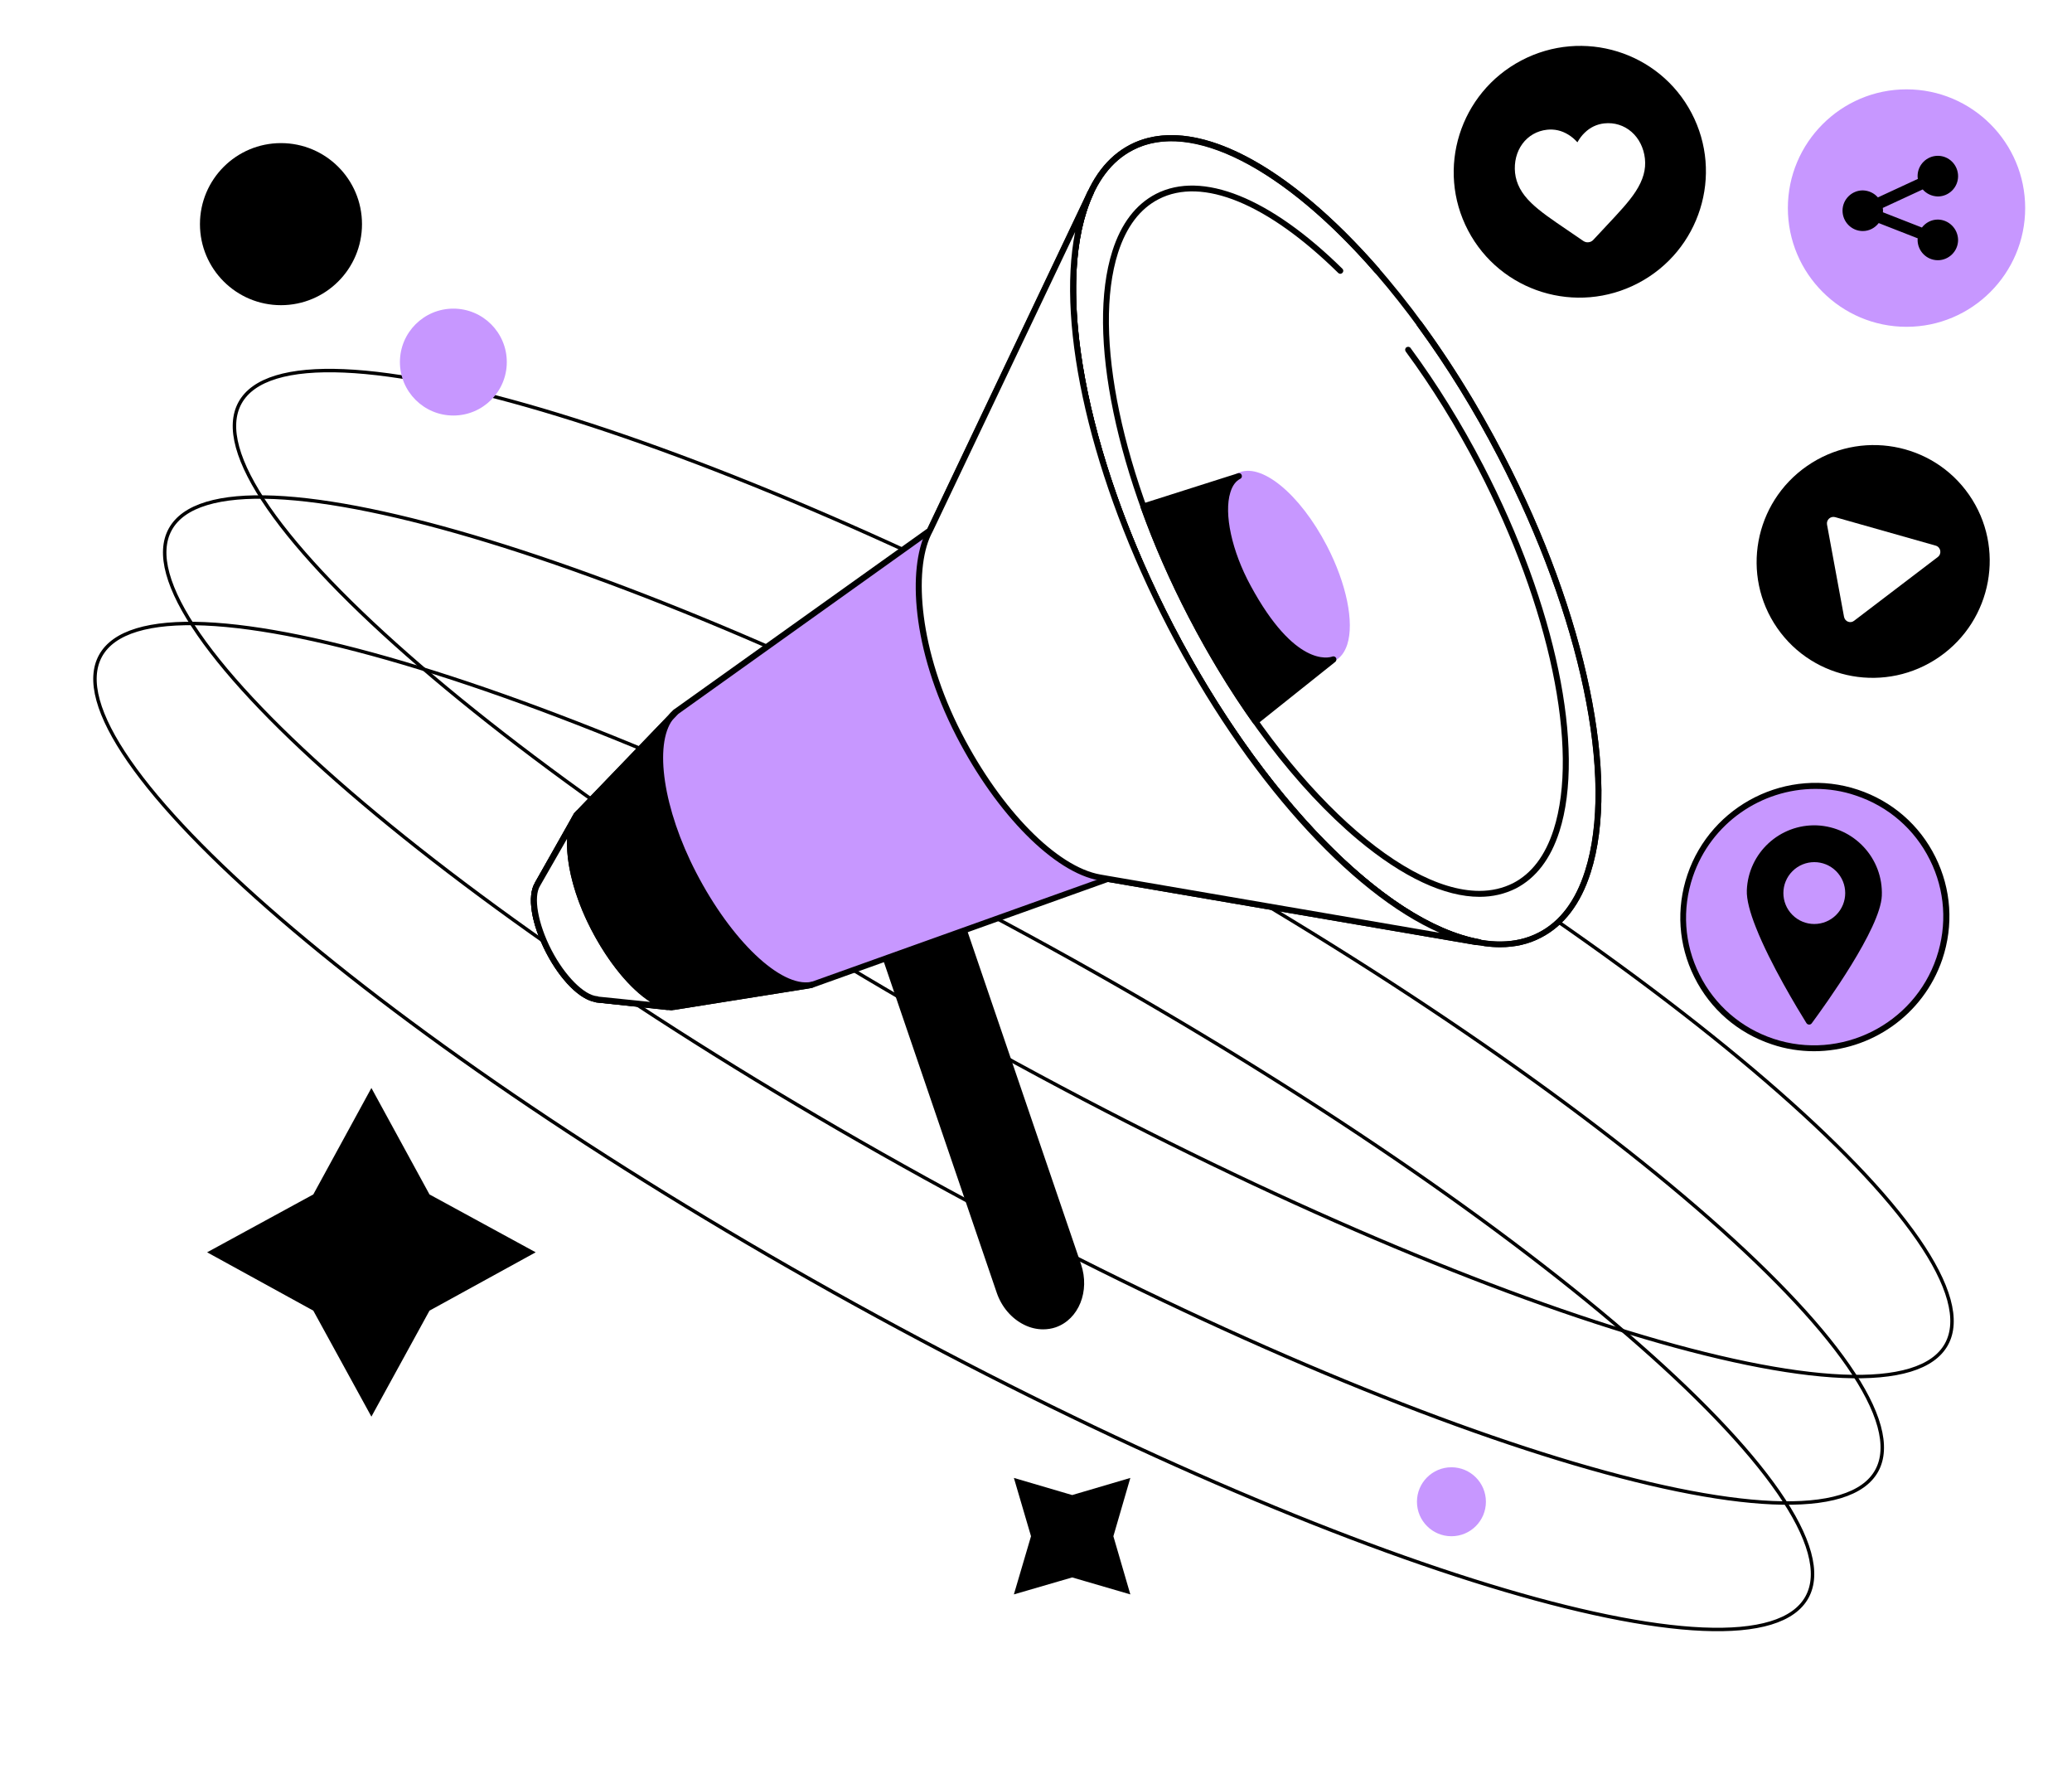 <svg width="601" height="516" viewBox="0 0 601 516" fill="none" xmlns="http://www.w3.org/2000/svg">
<rect width="601" height="516" fill="#1E1E1E"/>
<g clip-path="url(#clip0_0_1)">
<rect width="1920" height="9151" transform="translate(-998 -214)" fill="white"/>
<g clip-path="url(#clip1_0_1)">
<path d="M310.998 433.035L328.599 427.849L323.464 445.5L328.599 463.101L310.998 457.965L293.347 463.101L298.533 445.5L293.347 427.849L310.998 433.035Z" fill="black" stroke="white" stroke-miterlimit="10"/>
</g>
<g clip-path="url(#clip2_0_1)">
<path d="M124.947 346.009L156.423 363.159L124.947 380.447L107.728 411.854L90.509 380.447L59.033 363.159L90.509 346.009L107.728 314.464L124.947 346.009Z" fill="black" stroke="white" stroke-miterlimit="10"/>
</g>
<path d="M564.58 389.833C562.68 393.277 559.142 395.768 554.046 397.313C548.949 398.859 542.337 399.443 534.375 399.1C518.455 398.413 497.253 394.024 472.239 386.368C422.218 371.058 357.056 342.716 288.617 304.965C220.178 267.215 161.445 227.217 121.812 193.075C101.992 176.001 86.97 160.409 77.897 147.31C73.359 140.759 70.326 134.855 68.914 129.718C67.503 124.584 67.723 120.262 69.622 116.819C71.522 113.375 75.06 110.884 80.155 109.339C85.253 107.793 91.865 107.209 99.826 107.552C115.747 108.239 136.949 112.628 161.963 120.284C211.983 135.594 277.145 163.936 345.585 201.687C414.024 239.437 472.757 279.434 512.39 313.577C532.209 330.65 547.232 346.242 556.305 359.342C560.843 365.893 563.876 371.797 565.288 376.934C566.699 382.068 566.479 386.389 564.58 389.833Z" stroke="black"/>
<path d="M544.349 426.507C542.45 429.951 538.911 432.442 533.816 433.987C528.718 435.533 522.106 436.117 514.145 435.773C498.224 435.087 477.023 430.698 452.008 423.042C401.988 407.732 336.826 379.39 268.387 341.639C199.947 303.888 141.214 263.891 101.581 229.749C81.762 212.675 66.74 197.083 57.666 183.983C53.129 177.433 50.096 171.529 48.684 166.392C47.272 161.258 47.492 156.936 49.392 153.492C51.291 150.049 54.83 147.557 59.925 146.012C65.023 144.467 71.635 143.883 79.596 144.226C95.516 144.913 116.718 149.302 141.732 156.958C191.753 172.267 256.915 200.61 325.354 238.36C393.794 276.111 452.527 316.108 492.159 350.25C511.979 367.324 527.001 382.916 536.075 396.016C540.612 402.567 543.645 408.471 545.057 413.607C546.468 418.741 546.249 423.063 544.349 426.507Z" stroke="black"/>
<path d="M524.121 463.181C522.221 466.625 518.683 469.116 513.587 470.661C508.49 472.207 501.878 472.791 493.916 472.448C477.996 471.761 456.794 467.372 431.78 459.716C381.759 444.406 316.598 416.064 248.158 378.313C179.719 340.563 120.986 300.566 81.353 266.423C61.533 249.35 46.511 233.758 37.438 220.658C32.9 214.107 29.867 208.203 28.455 203.066C27.044 197.932 27.264 193.611 29.163 190.167C31.063 186.723 34.601 184.232 39.696 182.687C44.794 181.141 51.406 180.557 59.367 180.9C75.288 181.587 96.49 185.976 121.504 193.632C171.524 208.942 236.686 237.284 305.126 275.035C373.565 312.785 432.298 352.783 471.931 386.925C491.75 403.999 506.773 419.591 515.846 432.69C520.384 439.241 523.417 445.145 524.829 450.282C526.24 455.416 526.02 459.737 524.121 463.181Z" stroke="black"/>
<circle cx="131.5" cy="105" r="15.5" fill="#C797FF"/>
<circle cx="421" cy="435.5" r="10" fill="#C797FF"/>
<circle cx="81.499" cy="65" r="23.5" fill="black"/>
<path d="M305.972 384.09C299.668 386.244 292.463 381.974 289.957 374.571L250.958 260.309L273.747 252.514L312.785 366.933C315.291 374.258 312.236 381.935 305.972 384.09Z" fill="black"/>
<path d="M302.565 385.5C300.725 385.5 298.845 385.069 297.044 384.168C293.403 382.366 290.505 378.998 289.096 374.845L250.097 260.584C249.94 260.153 250.175 259.644 250.645 259.487L273.433 251.692C273.668 251.613 273.903 251.613 274.099 251.731C274.295 251.848 274.451 252.005 274.53 252.24L313.568 366.659C316.191 374.414 312.902 382.601 306.206 384.912C305.071 385.304 303.818 385.5 302.565 385.5ZM252.055 260.858L290.779 374.297C292.032 378.018 294.616 381.074 297.827 382.64C300.411 383.894 303.191 384.129 305.697 383.267C311.492 381.269 314.312 374.062 311.962 367.207L273.198 253.611L252.055 260.858Z" fill="black"/>
<path d="M269.713 153.882L195.984 206.488L167.283 236.298L156.006 256.236L155.967 256.392C153.735 259.839 155.027 267.791 159.217 275.899C163.328 283.89 169.123 289.453 173.195 289.766L173.078 289.844L194.731 292.195L235.257 285.731L321.281 254.943L428.214 273.275L428.957 273.314C402.097 268.3 365.839 232.38 339.488 181.576C313.175 130.81 304.796 80.632 316.347 55.876H316.308L270.3 152.628L269.713 153.882Z" fill="#C797FF"/>
<path d="M446.729 271.103C473.156 257.373 468.046 195.129 435.315 132.077C402.583 69.025 354.626 29.041 328.198 42.771C301.771 56.501 306.881 118.745 339.612 181.797C372.344 244.849 420.301 284.833 446.729 271.103Z" fill="white"/>
<path d="M435.105 274.685C423.594 274.685 409.733 268.261 394.815 255.766C374.493 238.766 354.563 212.56 338.705 181.928C314.703 135.55 304.797 87.996 313.489 60.773C316.387 51.685 321.242 45.339 327.859 41.931C341.015 35.194 359.536 40.913 380.053 58.07C400.375 75.07 420.305 101.275 436.163 131.907C460.204 178.286 470.11 225.839 461.379 253.063C458.481 262.151 453.626 268.496 447.009 271.904C443.446 273.784 439.452 274.685 435.105 274.685ZM339.841 40.913C335.808 40.913 332.049 41.736 328.682 43.498C322.456 46.671 317.914 52.703 315.173 61.36C306.598 88.192 316.465 135.237 340.271 181.223C372.692 243.779 420.226 283.812 446.265 270.455C452.49 267.282 457.032 261.25 459.773 252.593C468.348 225.761 458.481 178.716 434.675 132.73C406.444 78.282 366.819 40.913 339.841 40.913Z" fill="black"/>
<path d="M435.105 274.685C423.594 274.685 409.733 268.261 394.814 255.766C374.493 238.765 354.563 212.56 338.705 181.928C314.703 135.55 304.797 87.996 313.489 60.773C316.387 51.685 321.242 45.339 327.859 41.931C336.669 37.387 348.181 38.523 361.141 45.182C373.553 51.567 386.983 62.888 400.061 77.89C400.375 78.243 400.335 78.791 399.983 79.105C399.631 79.418 399.082 79.379 398.769 79.026C372.222 48.551 345.361 34.92 328.681 43.498C322.456 46.671 317.914 52.703 315.173 61.36C306.598 88.192 316.465 135.237 340.271 181.223C368.463 235.632 408.127 273.04 435.066 273.04C439.099 273.04 442.858 272.217 446.225 270.455C452.451 267.282 456.993 261.25 459.734 252.593C468.309 225.761 458.442 178.716 434.635 132.73C427.548 119.02 419.561 106.132 410.986 94.42C410.712 94.029 410.79 93.48 411.181 93.206C411.573 92.932 412.121 93.01 412.395 93.402C421.049 105.192 429.036 118.158 436.202 131.946C460.204 178.285 470.11 225.839 461.378 253.063C458.481 262.15 453.626 268.496 447.008 271.904C443.445 273.784 439.451 274.685 435.105 274.685Z" fill="black"/>
<path d="M386.766 190.839C392.888 187.658 391.711 173.25 384.136 158.659C376.561 144.067 365.457 134.816 359.335 137.997C353.213 141.178 354.39 155.585 361.965 170.177C369.54 184.769 380.644 194.019 386.766 190.839Z" fill="#C797FF"/>
<path d="M384.087 192.348C377.352 192.348 367.955 183.652 361.181 170.53C355.542 159.64 353.232 148.437 355.308 141.974C356.052 139.702 357.265 138.096 358.949 137.234C365.605 133.826 377 143.11 384.909 158.347C390.547 169.237 392.857 180.44 390.782 186.903C390.038 189.175 388.824 190.781 387.141 191.643C386.201 192.113 385.183 192.348 384.087 192.348ZM362.003 138.214C361.181 138.214 360.398 138.37 359.732 138.723C358.44 139.389 357.5 140.642 356.913 142.483C354.994 148.516 357.226 159.248 362.669 169.746C369.873 183.652 380.719 193.014 386.319 190.115C387.611 189.449 388.55 188.196 389.138 186.355C391.056 180.283 388.785 169.59 383.382 159.092C377.039 146.91 367.955 138.214 362.003 138.214Z" fill="#C797FF"/>
<path d="M429.154 260.074C419.052 260.074 406.914 254.434 393.836 243.505C376.06 228.62 358.596 205.666 344.735 178.873C323.709 138.292 315.056 96.653 322.652 72.798C325.197 64.807 329.465 59.245 335.299 56.228C348.69 49.374 368.385 57.286 389.372 77.929C389.725 78.282 389.725 78.791 389.372 79.144C389.02 79.496 388.511 79.496 388.159 79.144C367.72 59.049 348.729 51.215 336.082 57.756C330.679 60.537 326.724 65.747 324.296 73.307C316.818 96.731 325.432 137.861 346.263 178.089C370.891 225.682 405.544 258.351 429.115 258.351C432.639 258.351 435.889 257.607 438.865 256.118C444.268 253.337 448.223 248.127 450.65 240.567C458.129 217.143 449.515 176.013 428.684 135.785C422.38 123.642 415.332 112.243 407.736 101.941C407.462 101.549 407.54 101.001 407.932 100.727C408.324 100.453 408.872 100.531 409.146 100.923C416.82 111.342 423.907 122.78 430.25 135.001C451.277 175.582 459.93 217.221 452.334 241.076C449.789 249.067 445.521 254.63 439.687 257.646C436.476 259.252 432.952 260.074 429.154 260.074Z" fill="black"/>
<path d="M194.771 293.017C194.732 293.017 194.692 293.017 194.692 293.017L173.04 290.667C172.922 290.667 172.805 290.628 172.687 290.55C168.224 289.844 162.585 284.204 158.474 276.291C154.088 267.948 152.796 259.8 155.185 255.962L155.224 255.844L166.501 235.867C166.54 235.789 166.579 235.749 166.618 235.71L195.319 205.901C195.358 205.862 195.397 205.823 195.436 205.784L268.97 153.294L315.486 55.484C315.604 55.289 315.76 55.132 315.995 55.054C316.23 54.975 316.465 54.975 316.661 55.093C317.092 55.289 317.288 55.798 317.092 56.229C305.306 81.494 314.625 131.711 340.232 181.145C365.879 230.657 401.628 267.321 429.154 272.374C429.585 272.453 429.898 272.844 429.859 273.314C429.82 273.745 429.428 274.059 428.997 274.098L428.253 274.059C428.214 274.059 428.175 274.059 428.136 274.059L321.399 255.766L235.571 286.476C235.531 286.476 235.453 286.515 235.414 286.515L194.888 292.978C194.849 293.017 194.81 293.017 194.771 293.017ZM173.666 289.022L194.771 291.294L235.101 284.831L321.086 254.081C321.242 254.042 321.36 254.003 321.516 254.042L417.603 270.494C391.643 259.095 361.298 225.447 338.784 181.968C316.426 138.801 306.441 94.969 311.923 67.275L270.497 154.235C270.419 154.352 270.34 154.47 270.223 154.548L196.572 207.155L167.989 236.807L156.712 256.784C156.712 256.823 156.673 256.863 156.673 256.863C154.637 260.035 156.007 267.87 159.962 275.508C163.838 282.99 169.437 288.63 173.275 288.904C173.431 288.904 173.549 288.944 173.666 289.022Z" fill="black"/>
<path d="M269.83 153.569L316.307 55.837H316.346C304.795 80.593 313.214 130.771 339.487 181.537C365.838 232.381 402.096 268.3 429.035 273.236L428.291 273.197L321.515 254.904L319.048 254.473C306.636 252.279 290.073 236.141 278.209 213.108C266.032 189.488 263.878 165.947 269.282 154.744L269.83 153.569Z" fill="white"/>
<path d="M429.035 274.098C428.996 274.098 429.035 274.098 429.035 274.098L428.252 274.058C428.213 274.058 428.174 274.058 428.135 274.058L321.358 255.766L318.892 255.335C305.775 253.024 289.134 236.219 277.426 213.539C264.153 187.765 263.487 164.811 268.499 154.391L269.086 153.216L315.563 55.524C315.681 55.328 315.837 55.171 316.072 55.093C316.307 55.014 316.542 55.014 316.738 55.132C317.169 55.328 317.365 55.837 317.169 56.268C305.383 81.533 314.702 131.75 340.31 181.184C365.956 230.696 401.705 267.36 429.231 272.413C429.662 272.492 429.975 272.883 429.936 273.353C429.818 273.745 429.466 274.098 429.035 274.098ZM311.844 67.275L270.613 153.96L270.026 155.135C265.053 165.477 266.502 188.587 278.953 212.717C290.426 234.966 306.597 251.418 319.205 253.611L321.672 254.042L417.563 270.494C391.603 259.095 361.258 225.447 338.743 181.967C316.386 138.801 306.401 94.969 311.844 67.275Z" fill="black"/>
<path d="M193.596 292.9C193.556 292.9 193.517 292.9 193.517 292.9L173 290.706C172.882 290.706 172.765 290.667 172.648 290.589C168.184 289.883 162.546 284.243 158.434 276.33C154.088 267.948 152.796 259.8 155.184 255.961L155.223 255.844L166.5 235.867C166.735 235.436 167.244 235.318 167.675 235.553C168.106 235.788 168.223 236.298 167.988 236.728L156.711 256.784C156.711 256.823 156.672 256.862 156.672 256.862C154.636 260.035 156.007 267.869 159.961 275.508C163.838 282.989 169.437 288.63 173.274 288.904C173.392 288.904 173.548 288.943 173.626 289.022L193.674 291.176C194.144 291.215 194.496 291.646 194.418 292.116C194.379 292.547 194.026 292.9 193.596 292.9Z" fill="black"/>
<path d="M194.966 292.038C188.309 291.568 178.99 282.128 172.217 269.084C165.051 255.257 163.367 240.959 167.753 235.867L156.045 256.236L155.967 256.393C153.735 259.84 155.027 267.791 159.217 275.9C163.328 283.891 169.123 289.453 173.195 289.766L173.078 289.845L194.966 292.038Z" fill="white"/>
<path d="M194.966 292.9C194.927 292.9 194.927 292.9 194.888 292.9C194.731 292.9 194.535 292.861 194.379 292.861L173 290.706C172.882 290.706 172.765 290.667 172.648 290.589C168.184 289.884 162.546 284.243 158.434 276.33C154.088 267.948 152.796 259.8 155.184 255.962L155.223 255.844L165.521 237.904C165.913 236.885 166.422 235.984 167.048 235.24C167.322 234.888 167.831 234.848 168.184 235.083C168.536 235.358 168.654 235.828 168.419 236.219L166.97 238.687C164.66 244.915 166.931 257.137 172.882 268.575C179.343 281.07 188.153 290.197 194.457 291.02L194.927 291.059C195.397 291.098 195.749 291.529 195.71 291.999C195.749 292.547 195.397 292.9 194.966 292.9ZM173.626 289.022L188.584 290.55C182.828 286.867 176.485 279.268 171.434 269.476C166.539 260.035 164.112 250.243 164.503 243.192L156.711 256.784C156.711 256.823 156.672 256.863 156.672 256.863C154.636 260.035 156.007 267.87 159.961 275.508C163.838 282.99 169.437 288.63 173.274 288.904C173.392 288.904 173.548 288.944 173.626 289.022Z" fill="black"/>
<path d="M233.807 285.888L235.53 285.535C226.211 287.494 211.489 273.392 201.113 253.376C190.502 232.929 188.505 212.521 196.023 206.488L195.044 207.468L167.831 235.749C163.367 240.763 165.012 255.139 172.216 269.044C179.147 282.441 188.975 291.999 195.67 291.959L233.807 285.888Z" fill="black"/>
<path d="M195.632 292.86C188.506 292.86 178.599 283.264 171.434 269.475C164.151 255.374 162.311 240.646 167.166 235.201L193.87 207.468C194.34 206.841 194.888 206.293 195.475 205.823C195.828 205.548 196.337 205.588 196.65 205.901C196.963 206.253 196.963 206.763 196.65 207.076L195.123 208.682C189.68 215.968 192.382 234.613 201.897 252.984C212.155 272.805 226.486 286.397 235.257 284.752L235.374 284.713C235.844 284.635 236.275 284.909 236.392 285.379C236.471 285.849 236.197 286.28 235.727 286.397C235.688 286.397 235.648 286.397 235.609 286.436L234.004 286.75H233.965L195.828 292.821C195.749 292.821 195.671 292.86 195.632 292.86ZM191.599 212.325L168.458 236.376C164.151 241.233 166.109 255.413 173 268.692C179.735 281.697 189.25 291.098 195.632 291.137L229.305 285.77C220.221 282.558 209.023 270.455 200.37 253.807C192.147 237.943 188.975 221.804 191.599 212.325Z" fill="black"/>
<path d="M359.341 137.979C353.193 141.112 354.094 155.645 361.925 170.138C375.042 194.385 385.496 191.525 386.71 191.094C386.749 191.094 386.749 191.134 386.71 191.134L364.196 209.27C357.579 199.986 351.275 189.645 345.48 178.481C339.959 167.788 335.299 157.133 331.619 146.792L359.341 137.979Z" fill="black"/>
<path d="M364.196 210.131C364.156 210.131 364.117 210.131 364.078 210.131C363.843 210.092 363.647 209.975 363.491 209.779C356.717 200.26 350.413 189.841 344.735 178.912C339.293 168.414 334.594 157.721 330.835 147.145C330.757 146.91 330.757 146.674 330.874 146.479C330.992 146.283 331.149 146.126 331.384 146.048L359.105 137.234C359.536 137.117 360.006 137.313 360.163 137.743C360.319 138.174 360.163 138.644 359.771 138.84C358.44 139.506 357.461 140.838 356.874 142.797C354.955 148.946 357.304 159.836 362.747 169.825C375.551 193.484 385.418 190.781 386.475 190.389C386.866 190.233 387.336 190.428 387.532 190.781C387.728 191.134 387.65 191.643 387.336 191.917L364.744 209.936C364.587 210.053 364.391 210.131 364.196 210.131ZM332.754 147.34C336.474 157.564 341.016 167.905 346.262 178.09C351.744 188.666 357.852 198.733 364.391 208.016L383.93 192.27C379.466 192.074 371.048 188.744 361.181 170.53C355.464 159.993 353.115 148.868 355.19 142.17C355.464 141.308 355.777 140.564 356.169 139.859L332.754 147.34Z" fill="black"/>
<path d="M475.186 82.097C493.086 72.694 500.009 50.616 490.65 32.785C481.29 14.954 459.191 8.123 441.291 17.527C423.391 26.93 416.468 49.008 425.828 66.839C435.187 84.67 457.286 91.501 475.186 82.097Z" fill="black"/>
<path d="M441.567 41.735C443.29 39.385 445.835 37.936 448.732 37.622C450.925 37.387 452.961 37.857 454.879 39.032C455.858 39.62 456.72 40.364 457.542 41.265C458.129 40.208 458.834 39.267 459.656 38.484C461.262 36.917 463.18 36.016 465.334 35.781C468.231 35.468 471.051 36.33 473.243 38.249C475.397 40.129 476.767 42.871 477.12 45.966C477.472 49.139 476.611 52.194 474.418 55.563C472.46 58.579 469.484 61.712 466.039 65.394C464.864 66.648 463.533 68.058 462.162 69.547C461.81 69.938 461.301 70.213 460.753 70.252C460.205 70.33 459.696 70.173 459.226 69.86C457.542 68.685 455.937 67.588 454.527 66.648C450.377 63.828 446.774 61.399 444.19 58.892C441.293 56.111 439.805 53.291 439.452 50.118C439.139 47.023 439.883 44.046 441.567 41.735Z" fill="white"/>
<path d="M576.735 84.092C589.839 70.983 589.839 49.728 576.735 36.618C563.63 23.509 542.384 23.509 529.28 36.618C516.175 49.728 516.175 70.983 529.28 84.092C542.384 97.202 563.63 97.202 576.735 84.092Z" fill="#C797FF"/>
<path d="M553.001 94.773C534.05 94.773 518.583 79.34 518.583 60.342C518.583 41.383 534.011 25.91 553.001 25.91C571.991 25.91 587.418 41.344 587.418 60.342C587.418 79.3 571.991 94.773 553.001 94.773ZM553.001 27.634C534.99 27.634 520.306 42.284 520.306 60.342C520.306 78.36 534.95 93.049 553.001 93.049C571.012 93.049 585.696 78.4 585.696 60.342C585.696 42.323 571.052 27.634 553.001 27.634Z" fill="#C797FF"/>
<path d="M562.085 63.671C560.205 63.671 558.561 64.572 557.464 65.982L546.148 61.556C546.148 61.399 546.187 61.282 546.187 61.125C546.187 60.851 546.148 60.577 546.109 60.303L557.699 54.936C558.756 56.151 560.323 56.934 562.085 56.973C565.295 56.973 567.958 54.349 567.958 51.097C567.958 47.846 565.334 45.183 562.085 45.183C558.874 45.183 556.211 47.807 556.211 51.058C556.211 51.333 556.25 51.607 556.29 51.881L544.7 57.247C543.642 56.033 542.076 55.25 540.314 55.21C537.103 55.21 534.441 57.835 534.441 61.086C534.441 64.337 537.064 67.001 540.314 67.001C542.194 67.001 543.838 66.1 544.935 64.69L556.25 69.116C556.25 69.273 556.211 69.39 556.211 69.547C556.211 72.798 558.835 75.462 562.085 75.462C565.295 75.462 567.958 72.837 567.958 69.586C567.919 66.335 565.295 63.711 562.085 63.671Z" fill="black"/>
<path d="M562.529 190.493C577.896 179.822 581.756 158.783 571.152 143.499C560.548 128.215 539.494 124.475 524.128 135.145C508.761 145.815 504.901 166.855 515.505 182.139C526.109 197.423 547.163 201.163 562.529 190.493Z" fill="black"/>
<path d="M534.874 178.873L529.94 152.119C529.705 150.748 530.958 149.612 532.289 149.965L561.46 158.23C562.948 158.661 563.3 160.58 562.087 161.52L537.81 180.009C536.753 180.871 535.148 180.283 534.874 178.873Z" fill="white"/>
<path d="M542.998 300.081C561.974 290.84 569.915 268.053 560.733 249.186C551.552 230.319 528.726 222.516 509.75 231.757C490.773 240.999 482.833 263.786 492.014 282.653C501.195 301.52 524.022 309.323 542.998 300.081Z" fill="#C797FF"/>
<path d="M526.18 304.847C522.108 304.847 517.958 304.22 513.925 302.849C504.057 299.559 496.07 292.665 491.449 283.342C486.829 274.058 486.124 263.521 489.453 253.65C496.344 233.321 518.506 222.235 538.906 229.012C548.773 232.302 556.76 239.196 561.381 248.519C566.001 257.802 566.706 268.339 563.378 278.21C557.818 294.506 542.508 304.847 526.18 304.847ZM526.572 228.777C510.949 228.777 496.305 238.648 491.019 254.238C487.847 263.678 488.513 273.745 492.937 282.598C497.362 291.489 504.997 298.109 514.434 301.243C533.933 307.706 555.116 297.13 561.694 277.701C564.866 268.261 564.2 258.194 559.775 249.341C555.351 240.45 547.716 233.83 538.279 230.696C534.403 229.364 530.448 228.777 526.572 228.777Z" fill="black"/>
<path d="M545.837 259.761C545.446 269.28 529.353 291.529 525.516 296.738C525.124 297.287 524.302 297.248 523.95 296.66C521.522 292.743 513.495 279.582 509.306 268.927C507.622 264.697 506.565 260.858 506.682 258.155C507.113 247.344 516.236 238.922 527.043 239.353C537.85 239.862 546.268 248.95 545.837 259.761Z" fill="black"/>
<path d="M532.593 265.326C536.094 261.823 536.094 256.144 532.593 252.641C529.091 249.138 523.414 249.138 519.912 252.641C516.41 256.144 516.41 261.823 519.912 265.326C523.414 268.829 529.091 268.829 532.593 265.326Z" fill="#C797FF"/>
</g>
<defs>
<clipPath id="clip0_0_1">
<rect width="1920" height="9151" fill="white" transform="translate(-998 -214)"/>
</clipPath>
<clipPath id="clip1_0_1">
<rect width="36" height="36" fill="white" transform="translate(293 427.5)"/>
</clipPath>
<clipPath id="clip2_0_1">
<rect width="70.326" height="70.326" fill="white" transform="translate(107.728 313.5) rotate(45)"/>
</clipPath>
</defs>
</svg>

